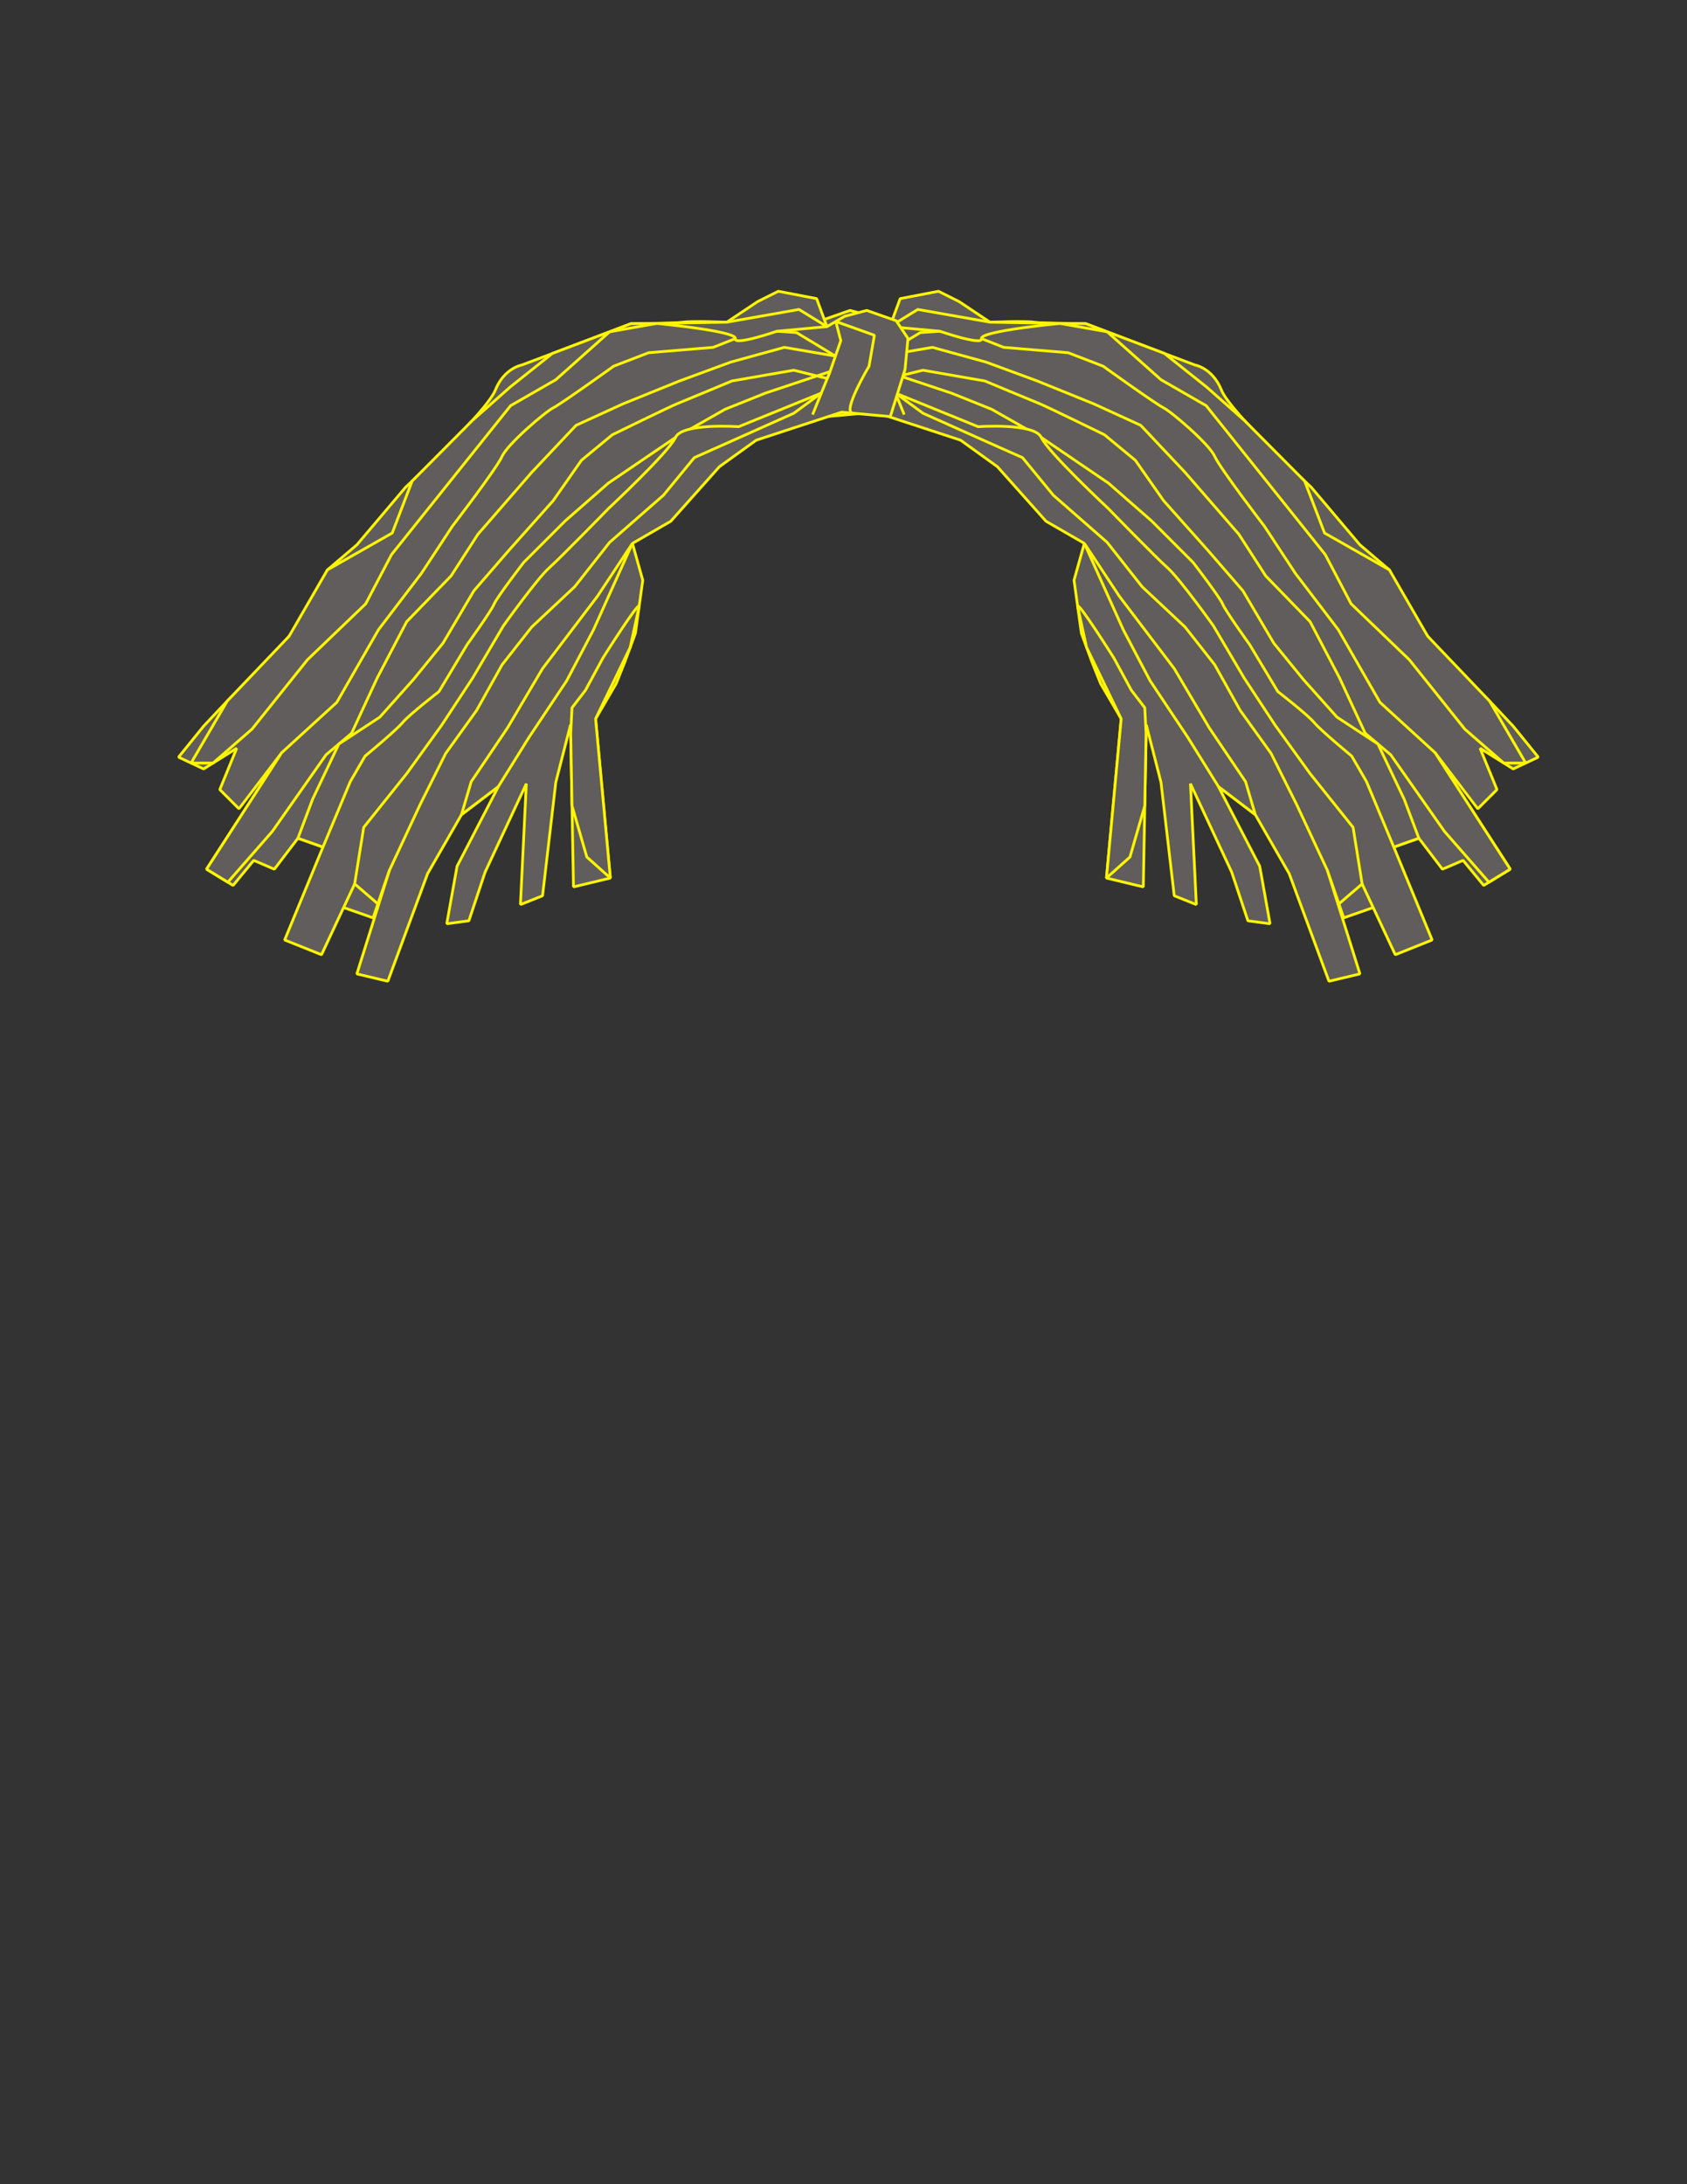 <?xml version="1.0" encoding="UTF-8"?>
<!DOCTYPE svg PUBLIC "-//W3C//DTD SVG 1.1//EN" "http://www.w3.org/Graphics/SVG/1.1/DTD/svg11.dtd">
<!-- Creator: CorelDRAW -->
<svg xmlns="http://www.w3.org/2000/svg" xml:space="preserve" width="215.9mm" height="279.4mm" style="shape-rendering:geometricPrecision; text-rendering:geometricPrecision; image-rendering:optimizeQuality; fill-rule:evenodd; clip-rule:evenodd"
viewBox="0 0 215.9 279.4">
 <rect x="0" y="0" width="215.9" height="279.4" fill="#333333" stroke="none"/>
 <defs>
  <style type="text/css">
   <![CDATA[
    .str0 {stroke:#FFF500;stroke-width:0.353;stroke-linejoin:bevel}
    .fil1 {fill:none}
    .fil0 {fill:#605D5C}
   ]]>
  </style>
 </defs>
 <g id="ojos">
  <g id="_456795520">
   <path id="_456826072" class="fil0 str0" d="M103.886 47.253l-0.377 -3.96 1.509 -2.263 3.772 -1.32 2.829 0.754 2.263 1.32 1.32 -3.583 4.903 -0.943 2.64 1.32 3.96 2.64c0,0 4.338,-0.189 5.658,0 1.32,0.189 6.601,0.189 6.601,0.189l5.469 2.075 8.487 3.206c0,0 2.263,0.377 3.395,3.206 1.132,2.829 11.504,12.447 11.504,12.447l6.223 7.355 3.772 3.206 2.263 5.281 5.281 6.412 5.281 5.092 3.017 3.206 3.206 3.96 -3.206 1.509 -4.236 -2.646 2.161 5.287 -2.452 2.452 -5.469 -7.167 9.618 14.899 -3.395 2.075 -2.64 -3.206 -2.64 1.131 -3.017 -3.96 -3.206 1.132 4.903 11.881 -4.715 1.886 -5.658 -12.07 2.829 6.035 -3.772 1.32 -2.075 -6.035 4.149 13.201 -3.96 0.943 -5.092 -13.767 -4.338 -7.544 -4.715 -3.583 5.281 10.184 1.32 7.355 -2.829 -0.377 -2.075 -6.223 -5.28 -11.316 0.754 15.464 -2.829 -1.131 -1.697 -14.522 -1.886 -7.355 -0.377 20.745 -4.715 -1.131 1.886 -20.368 -2.64 -4.526 -1.132 -2.829 -1.32 -3.583 -0.943 -6.789 1.32 -4.715 -4.903 -2.829 -6.223 -6.978 -4.715 -3.395 -10.938 -3.583 -6.223 0.566 -1.886 -6.035z"/>
   <path id="_456826168" class="fil1 str0" d="M110.588 52.85c1.408,-0.128 -2.094,-6.008 -2.094,-6.008l-0.688 -3.956 4.944 -1.763"/>
   <polyline id="_456826600" class="fil1 str0" points="115.718,53.035 113.481,47.53 112.105,43.574 112.75,41.123 "/>
   <path id="_456826288" class="fil0 str0" d="M112.793 45.552l4.988 -3.01 4.988 -0.344 5.676 2.236 8.256 0.688 4.472 1.72c0,0 6.708,4.816 7.74,5.332 1.032,0.516 5.848,4.644 6.536,6.192 0.688,1.548 6.364,8.944 6.364,8.944l3.956 6.02 5.504 7.224 5.332 9.288 7.052 6.442 9.618 14.899 -2.725 1.665 -5.688 -6.493 -6.88 -9.805 -3.268 -2.752 -3.268 -7.052 -3.784 -7.224 -5.676 -5.848 -3.44 -5.332 -6.88 -7.912 -5.676 -6.02 -6.02 -2.752 -7.224 -2.924 -6.536 -2.408 -6.88 -1.892 -6.536 1.118z"/>
   <path id="_456826528" class="fil0 str0" d="M113.841 48.416l4.284 -1.058 7.912 1.376c0,0 6.192,2.58 7.052,2.924 0.86,0.344 8.256,3.956 8.256,3.956l3.956 3.268 3.612 5.16 5.676 6.364 4.472 5.16 3.956 6.708 3.784 4.644 4.3 4.816 5.246 3.44 3.354 7.052 1.881 4.996 -3.206 1.132 -3.491 -8.364 -1.892 -3.268c0,0 -3.956,-3.268 -4.816,-4.3 -0.86,-1.032 -4.644,-3.956 -4.644,-3.956l-3.612 -6.02c0,0 -3.096,-4.3 -3.44,-5.16 -0.344,-0.86 -3.784,-5.332 -3.784,-5.332l-5.332 -5.332 -5.504 -4.816 -8.6 -5.848 -6.364 -3.612 -5.16 -2.064 -8.256 -2.752 0.36 0.886z"/>
   <path id="_456826216" class="fil0 str0" d="M114.6 50.282l10.578 4.3c0,0 7.224,-0.516 8.084,1.376 0.86,1.892 8.6,9.116 8.6,9.116 0,0 6.02,6.192 7.568,7.568 1.548,1.376 5.848,7.396 5.848,7.396l3.956 6.708 3.956 6.02 4.472 6.192 5.504 6.88 1.157 7.23 -2.971 2.553 -1.461 -4.25 -3.949 -8.457 -3.268 -6.536 -3.956 -5.504 -3.268 -5.848 -3.784 -4.816 -5.504 -5.16 -4.472 -5.676 -6.88 -6.02 -3.956 -4.816 -4.644 -2.064 -8.084 -3.612 -3.526 -2.58z"/>
   <polygon id="_456825784" class="fil0 str0" points="138.775,69.507 143.239,76.256 150.291,85.544 154.763,93.113 159.408,99.993 160.652,104.207 155.937,100.624 152.011,94.317 147.195,87.092 143.755,80.556 "/>
   <path id="_456825688" class="fil0 str0" d="M137.927 77.616c-0.139,-1 4.624,6.552 4.624,6.552l2.236 4.128 1.72 2.236 0.169 3.275 -0.169 9.269 -1.893 6.55 -3.011 2.692 0.377 -4.072 1.159 -12.513 0.35 -3.782 -4.432 -9.147 -1.132 -5.186z"/>
   <path id="_456796336" class="fil0 str0" d="M113.881 41.783l6.395 0.587c0,0 5.555,1.913 5.332,0.946 -0.223,-0.967 10.053,-1.942 10.053,-1.942l6.037 1.07 6.884 6.129 5.789 3.327 4.655 5.819 5.115 6.394 5.464 6.831 3.305 6.295 7.457 7.16 3.036 3.795 4.066 5.083 4.982 4.332 2.807 -0.003 -4.621 -7.921 -7.921 -8.298 -4.903 -8.487 -8.298 -4.715 -2.545 -6.642 -7.693 -7.737 -4.85 -4.291 -5.404 -4.301 -10.06 -3.809 -12.258 -0.189 -9.246 -1.632 -3.579 2.198z"/>
   <path id="_456796408" class="fil0 str0" d="M115.826 47.253l0.377 -3.96 -1.509 -2.263 -3.772 -1.32 -2.829 0.754 -2.263 1.32 -1.32 -3.583 -4.903 -0.943 -2.64 1.32 -3.96 2.64c0,0 -4.338,-0.189 -5.658,0 -1.32,0.189 -6.601,0.189 -6.601,0.189l-5.469 2.075 -8.487 3.206c0,0 -2.263,0.377 -3.395,3.206 -1.132,2.829 -11.504,12.447 -11.504,12.447l-6.223 7.355 -3.772 3.206 -2.263 5.281 -5.281 6.412 -5.281 5.092 -3.017 3.206 -3.206 3.96 3.206 1.509 4.236 -2.646 -2.161 5.287 2.452 2.452 5.469 -7.167 -9.618 14.899 3.395 2.075 2.64 -3.206 2.64 1.131 3.017 -3.96 3.206 1.132 -4.903 11.881 4.715 1.886 5.658 -12.07 -2.829 6.035 3.772 1.32 2.075 -6.035 -4.149 13.201 3.96 0.943 5.092 -13.767 4.338 -7.544 4.715 -3.583 -5.281 10.184 -1.32 7.355 2.829 -0.377 2.075 -6.223 5.28 -11.316 -0.754 15.464 2.829 -1.131 1.697 -14.522 1.886 -7.355 0.377 20.745 4.715 -1.131 -1.886 -20.368 2.64 -4.526 1.132 -2.829 1.32 -3.583 0.943 -6.789 -1.32 -4.715 4.903 -2.829 6.223 -6.978 4.715 -3.395 10.938 -3.583 6.223 0.566 1.886 -6.035z"/>
   <path id="_456796456" class="fil1 str0" d="M109.124 52.85c-1.408,-0.128 2.094,-6.008 2.094,-6.008l0.688 -3.956 -4.944 -1.763"/>
   <polyline id="_456796216" class="fil1 str0" points="103.994,53.035 106.23,47.53 107.606,43.574 106.962,41.123 "/>
   <path id="_456796024" class="fil0 str0" d="M106.918 45.552l-4.988 -3.01 -4.988 -0.344 -5.676 2.236 -8.256 0.688 -4.472 1.72c0,0 -6.708,4.816 -7.74,5.332 -1.032,0.516 -5.848,4.644 -6.536,6.192 -0.688,1.548 -6.364,8.944 -6.364,8.944l-3.956 6.02 -5.504 7.224 -5.332 9.288 -7.052 6.442 -9.618 14.899 2.725 1.665 5.688 -6.493 6.88 -9.805 3.268 -2.752 3.268 -7.052 3.784 -7.224 5.676 -5.848 3.44 -5.332 6.88 -7.912 5.676 -6.02 6.02 -2.752 7.224 -2.924 6.536 -2.408 6.88 -1.892 6.536 1.118z"/>
   <path id="_456796048" class="fil0 str0" d="M105.87 48.416l-4.284 -1.058 -7.912 1.376c0,0 -6.192,2.58 -7.052,2.924 -0.86,0.344 -8.256,3.956 -8.256,3.956l-3.956 3.268 -3.612 5.16 -5.676 6.364 -4.472 5.16 -3.956 6.708 -3.784 4.644 -4.3 4.816 -5.246 3.44 -3.354 7.052 -1.881 4.996 3.206 1.132 3.491 -8.364 1.892 -3.268c0,0 3.956,-3.268 4.816,-4.3 0.86,-1.032 4.644,-3.956 4.644,-3.956l3.612 -6.02c0,0 3.096,-4.3 3.44,-5.16 0.344,-0.86 3.784,-5.332 3.784,-5.332l5.332 -5.332 5.504 -4.816 8.6 -5.848 6.364 -3.612 5.16 -2.064 8.256 -2.752 -0.36 0.886z"/>
   <path id="_456795856" class="fil0 str0" d="M105.112 50.282l-10.578 4.3c0,0 -7.224,-0.516 -8.084,1.376 -0.86,1.892 -8.6,9.116 -8.6,9.116 0,0 -6.02,6.192 -7.568,7.568 -1.548,1.376 -5.848,7.396 -5.848,7.396l-3.956 6.708 -3.956 6.02 -4.472 6.192 -5.504 6.88 -1.157 7.23 2.971 2.553 1.461 -4.25 3.949 -8.457 3.268 -6.536 3.956 -5.504 3.268 -5.848 3.784 -4.816 5.504 -5.16 4.472 -5.676 6.88 -6.02 3.956 -4.816 4.644 -2.064 8.084 -3.612 3.526 -2.58z"/>
   <polygon id="_456795832" class="fil0 str0" points="80.936,69.507 76.473,76.256 69.421,85.544 64.948,93.113 60.304,99.993 59.06,104.207 63.775,100.624 67.7,94.317 72.517,87.092 75.957,80.556 "/>
   <path id="_456795448" class="fil0 str0" d="M81.785 77.616c0.139,-1 -4.624,6.552 -4.624,6.552l-2.236 4.128 -1.72 2.236 -0.169 3.275 0.169 9.269 1.893 6.55 3.011 2.692 -0.377 -4.072 -1.159 -12.513 -0.35 -3.782 4.432 -9.147 1.132 -5.186z"/>
   <path id="_456795808" class="fil0 str0" d="M105.831 41.783l-6.395 0.587c0,0 -5.555,1.913 -5.332,0.946 0.223,-0.967 -10.053,-1.942 -10.053,-1.942l-6.037 1.07 -6.884 6.129 -5.789 3.327 -4.655 5.819 -5.115 6.394 -5.464 6.831 -3.305 6.295 -7.457 7.16 -3.036 3.795 -4.066 5.083 -4.982 4.332 -2.807 -0.003 4.621 -7.921 7.921 -8.298 4.903 -8.487 8.298 -4.715 2.545 -6.642 7.693 -7.737 4.85 -4.291 5.404 -4.301 10.06 -3.809 12.258 -0.189 9.246 -1.632 3.579 2.198z"/>
  </g>
 </g>
</svg>
